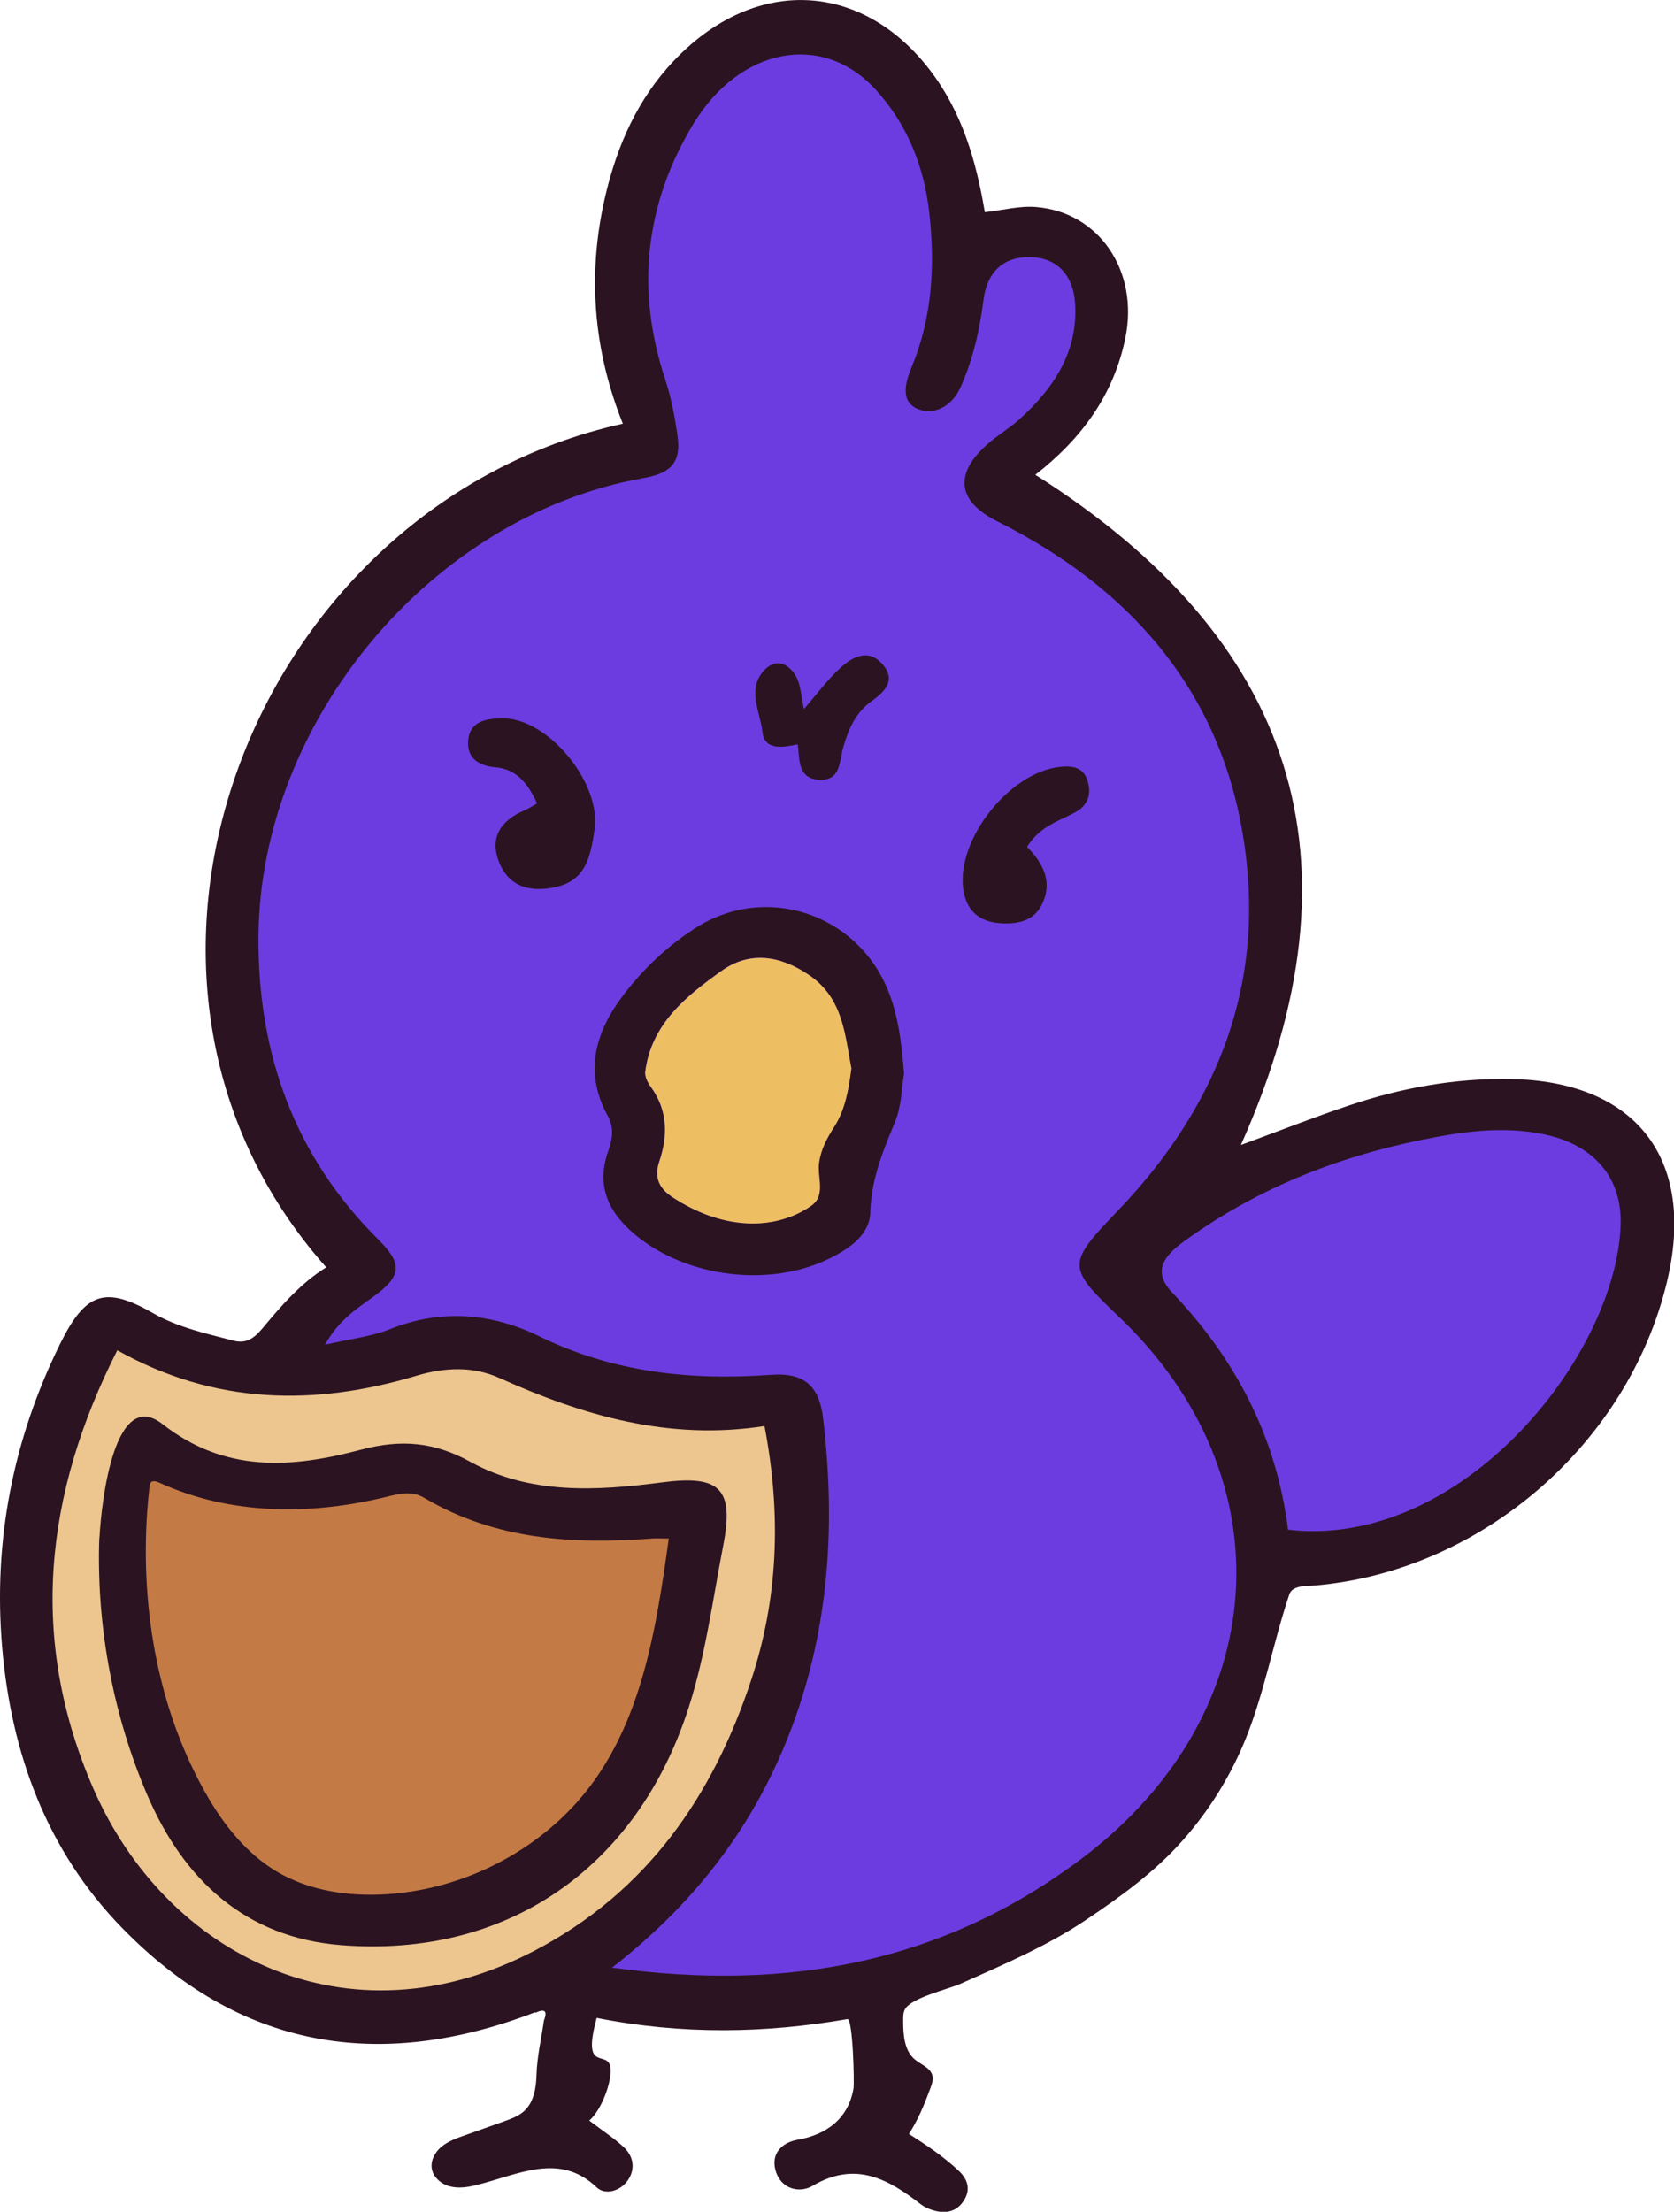 <?xml version="1.0" encoding="UTF-8"?><svg id="Layer_2" xmlns="http://www.w3.org/2000/svg" viewBox="0 0 139.57 184.38"><defs><style>.cls-1{fill:#2c1321;}.cls-2{fill:#c37a45;}.cls-3{fill:#ecc58f;}.cls-4{fill:#6c3ce0;}.cls-5{fill:#eebe63;}</style></defs><g id="Defender_Chibi_Birb_Image"><g><path class="cls-1" d="M44.61,167.75c-12.99,5-24.64,3.04-34.46-7.06-6.26-6.44-9.21-14.51-9.97-23.34-.76-8.87,.89-17.35,4.85-25.36,2.11-4.26,3.75-4.81,7.75-2.51,2.08,1.19,4.39,1.68,6.67,2.28,1.18,.31,1.84-.31,2.52-1.13,1.55-1.86,3.14-3.68,5.23-4.98-21.53-24.21-6.24-63.46,24.73-70.33-2.69-6.72-3.03-13.59-1.06-20.53,1.18-4.17,3.19-7.91,6.47-10.85,6.56-5.89,14.82-5.1,20.19,1.9,2.67,3.48,3.86,7.56,4.58,11.85,1.48-.16,2.9-.55,4.29-.43,5.27,.44,8.56,5.36,7.43,10.9-.97,4.77-3.67,8.43-7.51,11.42,21.58,13.66,27.8,32.04,17.14,55.87,3.19-1.17,6.1-2.32,9.06-3.31,4.33-1.45,8.78-2.26,13.37-2.19,10.52,.16,15.56,6.68,13.09,16.93-3.26,13.54-15.5,24.09-29.32,25.29-.69,.06-1.9-.04-2.16,.74-1.35,4.01-2.08,8.22-3.68,12.14-1.25,3.05-3.01,5.89-5.2,8.36-2.34,2.65-5.17,4.69-8.09,6.65-3.22,2.17-6.93,3.74-10.46,5.32-1,.45-4.17,1.17-4.64,2.16-.13,.27-.13,.59-.13,.89,0,1.17,.08,2.5,.97,3.25,.52,.44,1.31,.69,1.47,1.35,.08,.33-.03,.68-.15,1-.49,1.33-1.04,2.69-1.81,3.86,1.47,.94,2.85,1.86,4.14,3.06,.73,.68,1.04,1.52,.47,2.45-.61,1-1.56,1.18-2.62,.85-.34-.11-.69-.26-.97-.47-2.74-2.13-5.48-3.67-9.05-1.56-1.06,.63-2.64,.31-3.09-1.29-.41-1.46,.62-2.34,1.83-2.55,2.41-.42,4.23-1.74,4.67-4.27,.08-.46-.05-5.87-.51-5.79-6.81,1.18-13.73,1.32-20.9-.1-1.31,4.8,1.03,2.48,1.16,4.25,.08,1.07-.71,3.37-1.78,4.31,1.16,.88,2.07,1.47,2.86,2.2,.82,.76,1,1.79,.39,2.73-.63,.96-1.92,1.31-2.63,.64-3.11-2.97-6.52-1.06-10.05-.19-.72,.18-1.48,.29-2.2,.1s-1.38-.75-1.5-1.48c-.11-.69,.28-1.39,.82-1.83s1.21-.69,1.87-.92l3.32-1.18c.61-.22,1.25-.45,1.72-.89,.78-.74,.97-1.9,1-2.98,.05-1.58,.4-2.99,.62-4.54,.31-.8,.08-1.02-.7-.65Z"/><path class="cls-4" d="M51.04,164.02c7.22-5.63,12.05-12.19,15.01-20.11,3.11-8.35,3.62-16.96,2.57-25.72-.31-2.58-1.51-3.79-4.34-3.58-6.68,.49-13.16-.19-19.34-3.22-3.93-1.92-8.15-2.3-12.42-.59-1.57,.63-3.31,.81-5.42,1.3,1.13-2.05,2.64-3,4.05-4.02,2.31-1.68,2.46-2.69,.4-4.74-7.05-7-10.09-15.61-10-25.37,.18-17.95,14.51-34.97,32.02-38.1,2.12-.38,3.26-1.09,2.92-3.51-.23-1.63-.52-3.19-1.04-4.76-2.44-7.4-1.7-14.53,2.32-21.21,3.88-6.45,10.77-7.76,15.2-2.96,2.67,2.9,4.08,6.46,4.51,10.32,.49,4.37,.25,8.71-1.47,12.85-.56,1.34-.97,2.96,.61,3.53,1.32,.47,2.76-.27,3.47-1.86,1.06-2.35,1.59-4.82,1.92-7.34,.3-2.23,1.61-3.5,3.77-3.5,2.35,0,3.68,1.51,3.85,3.79,.29,4.07-1.76,7.12-4.62,9.72-.8,.73-1.76,1.29-2.58,2-2.92,2.52-2.65,4.83,.7,6.51,12.29,6.15,19.89,15.86,20.92,29.7,.8,10.79-3.43,20.06-10.89,27.82-4.2,4.37-4.23,4.66,.09,8.76,14.17,13.45,12.91,33.19-3.07,45.21-11.39,8.57-24.34,11.15-39.14,9.09Z"/><path class="cls-4" d="M107.39,127.52c-.98-7.79-4.4-14.25-9.67-19.78-1.73-1.82-.54-3.13,.95-4.22,5.96-4.35,12.64-7.03,19.83-8.49,3.37-.69,6.77-1.19,10.23-.47,4.1,.85,6.53,3.55,6.39,7.59-.39,10.95-13.3,27.04-27.73,25.37Z"/><path class="cls-3" d="M9.77,112.56c8.13,4.55,16.45,4.67,24.94,2.13,2.38-.71,4.71-.81,6.92,.18,6.97,3.13,14.12,5.25,22.11,4.01,1.42,7.4,1.14,14.37-1.11,21.18-3.21,9.72-8.74,17.69-18.07,22.56-15.62,8.15-30.75,.32-36.78-13.52-5.4-12.4-4.09-24.54,2-36.54Z"/><path class="cls-1" d="M75.38,89.45c-.2,1.13-.2,2.76-.78,4.14-1.02,2.43-1.96,4.76-2.04,7.49-.05,1.81-1.65,2.94-3.24,3.75-4.99,2.56-12.06,1.71-16.39-1.92-2.22-1.86-3.25-4.08-2.21-6.98,.34-.94,.5-1.9-.04-2.89-2.03-3.68-1.04-7.03,1.31-10.11,1.65-2.17,3.64-4.05,5.95-5.54,5.85-3.79,13.56-1.27,16.14,5.28,.81,2.05,1.08,4.2,1.29,6.78Zm-4.4-.36c-.54-2.73-.65-5.82-3.47-7.77-2.39-1.65-4.97-2.1-7.36-.39-2.94,2.1-5.85,4.41-6.36,8.41-.05,.4,.21,.9,.46,1.25,1.42,1.95,1.45,4.06,.71,6.23-.46,1.36,.01,2.27,1.14,3,1.86,1.21,3.91,2.02,6.1,2.15,1.91,.11,3.84-.34,5.43-1.46,1.24-.87,.48-2.37,.65-3.58,.16-1.12,.67-2.07,1.25-2.98,.91-1.42,1.2-3.02,1.44-4.86Z"/><path class="cls-1" d="M66.51,62.05c-1.29,.28-2.77,.51-2.94-1.03-.19-1.69-1.33-3.6,.17-5.17,1-1.04,2.07-.5,2.66,.6,.37,.68,.38,1.56,.63,2.66,1.06-1.22,1.93-2.41,3-3.4,1.03-.95,2.38-1.7,3.56-.32,1.16,1.34,.16,2.28-.96,3.09-1.31,.95-1.91,2.35-2.34,3.87-.32,1.15-.19,2.79-2.05,2.65-1.75-.13-1.56-1.7-1.73-2.94Z"/><path class="cls-1" d="M8.29,128.22c.17-3.15,1.26-12.63,5.26-9.5,5.21,4.07,10.72,3.68,16.56,2.13,3.31-.88,6.08-.65,9.08,1,5.01,2.76,10.54,2.44,15.97,1.73,4.83-.64,6.07,.47,5.14,5.25-.88,4.54-1.47,9.14-2.9,13.57-4.29,13.3-15.13,20.87-29.01,19.75-7.93-.64-13.08-5.44-16.12-12.53-2.79-6.51-4.16-13.71-4.01-20.8,0-.16,.01-.36,.02-.61Z"/><path class="cls-5" d="M70.98,89.1c-.24,1.84-.53,3.44-1.44,4.86-.59,.92-1.1,1.86-1.25,2.98-.17,1.21,.59,2.71-.65,3.58-1.59,1.11-3.53,1.57-5.43,1.46-2.19-.13-4.24-.94-6.1-2.15-1.13-.73-1.6-1.64-1.14-3,.73-2.17,.71-4.28-.71-6.23-.26-.35-.51-.86-.46-1.25,.51-4,3.42-6.31,6.36-8.41,2.39-1.71,4.97-1.26,7.36,.39,2.82,1.95,2.93,5.04,3.47,7.77Z"/><path class="cls-2" d="M55.76,128.26c-1.15,8.22-2.48,17.07-8.74,23.11-3.96,3.83-9.3,6.19-14.8,6.54-3.15,.2-6.42-.28-9.13-1.88-2.46-1.46-4.33-3.76-5.77-6.24-4.12-7.1-5.61-15.61-5.05-23.74,.05-.72,.12-1.44,.2-2.16,.01-.11,.03-.22,.1-.3,.16-.19,.47-.1,.69,0,5.96,2.74,12.69,2.73,18.97,1.19,1.08-.27,2.11-.53,3.15,.09,5.9,3.49,12.35,3.89,18.96,3.39,.35-.03,.7,0,1.41,0Z"/></g><path class="cls-1" d="M44.78,66.98c-.79-1.72-1.74-2.87-3.49-3.02-1.35-.12-2.35-.73-2.26-2.17,.1-1.68,1.52-1.89,2.81-1.91,3.85-.07,8.32,5.41,7.73,9.29-.33,2.14-.67,4.2-3.21,4.77-2.06,.47-3.91,.05-4.75-2.07-.82-2.05,.15-3.48,2.11-4.31,.33-.14,.63-.34,1.06-.58Z"/><path class="cls-1" d="M85.63,70.6c1.41,1.42,2.18,3.02,1.18,4.91-.68,1.28-1.99,1.53-3.3,1.46-1.89-.09-3.02-1.09-3.22-3.02-.43-4.14,3.93-9.56,8.07-10.02,.96-.11,1.9,0,2.27,1.03,.41,1.14,.14,2.16-1.02,2.78-1.35,.72-2.9,1.13-3.98,2.86Z"/></g></svg>